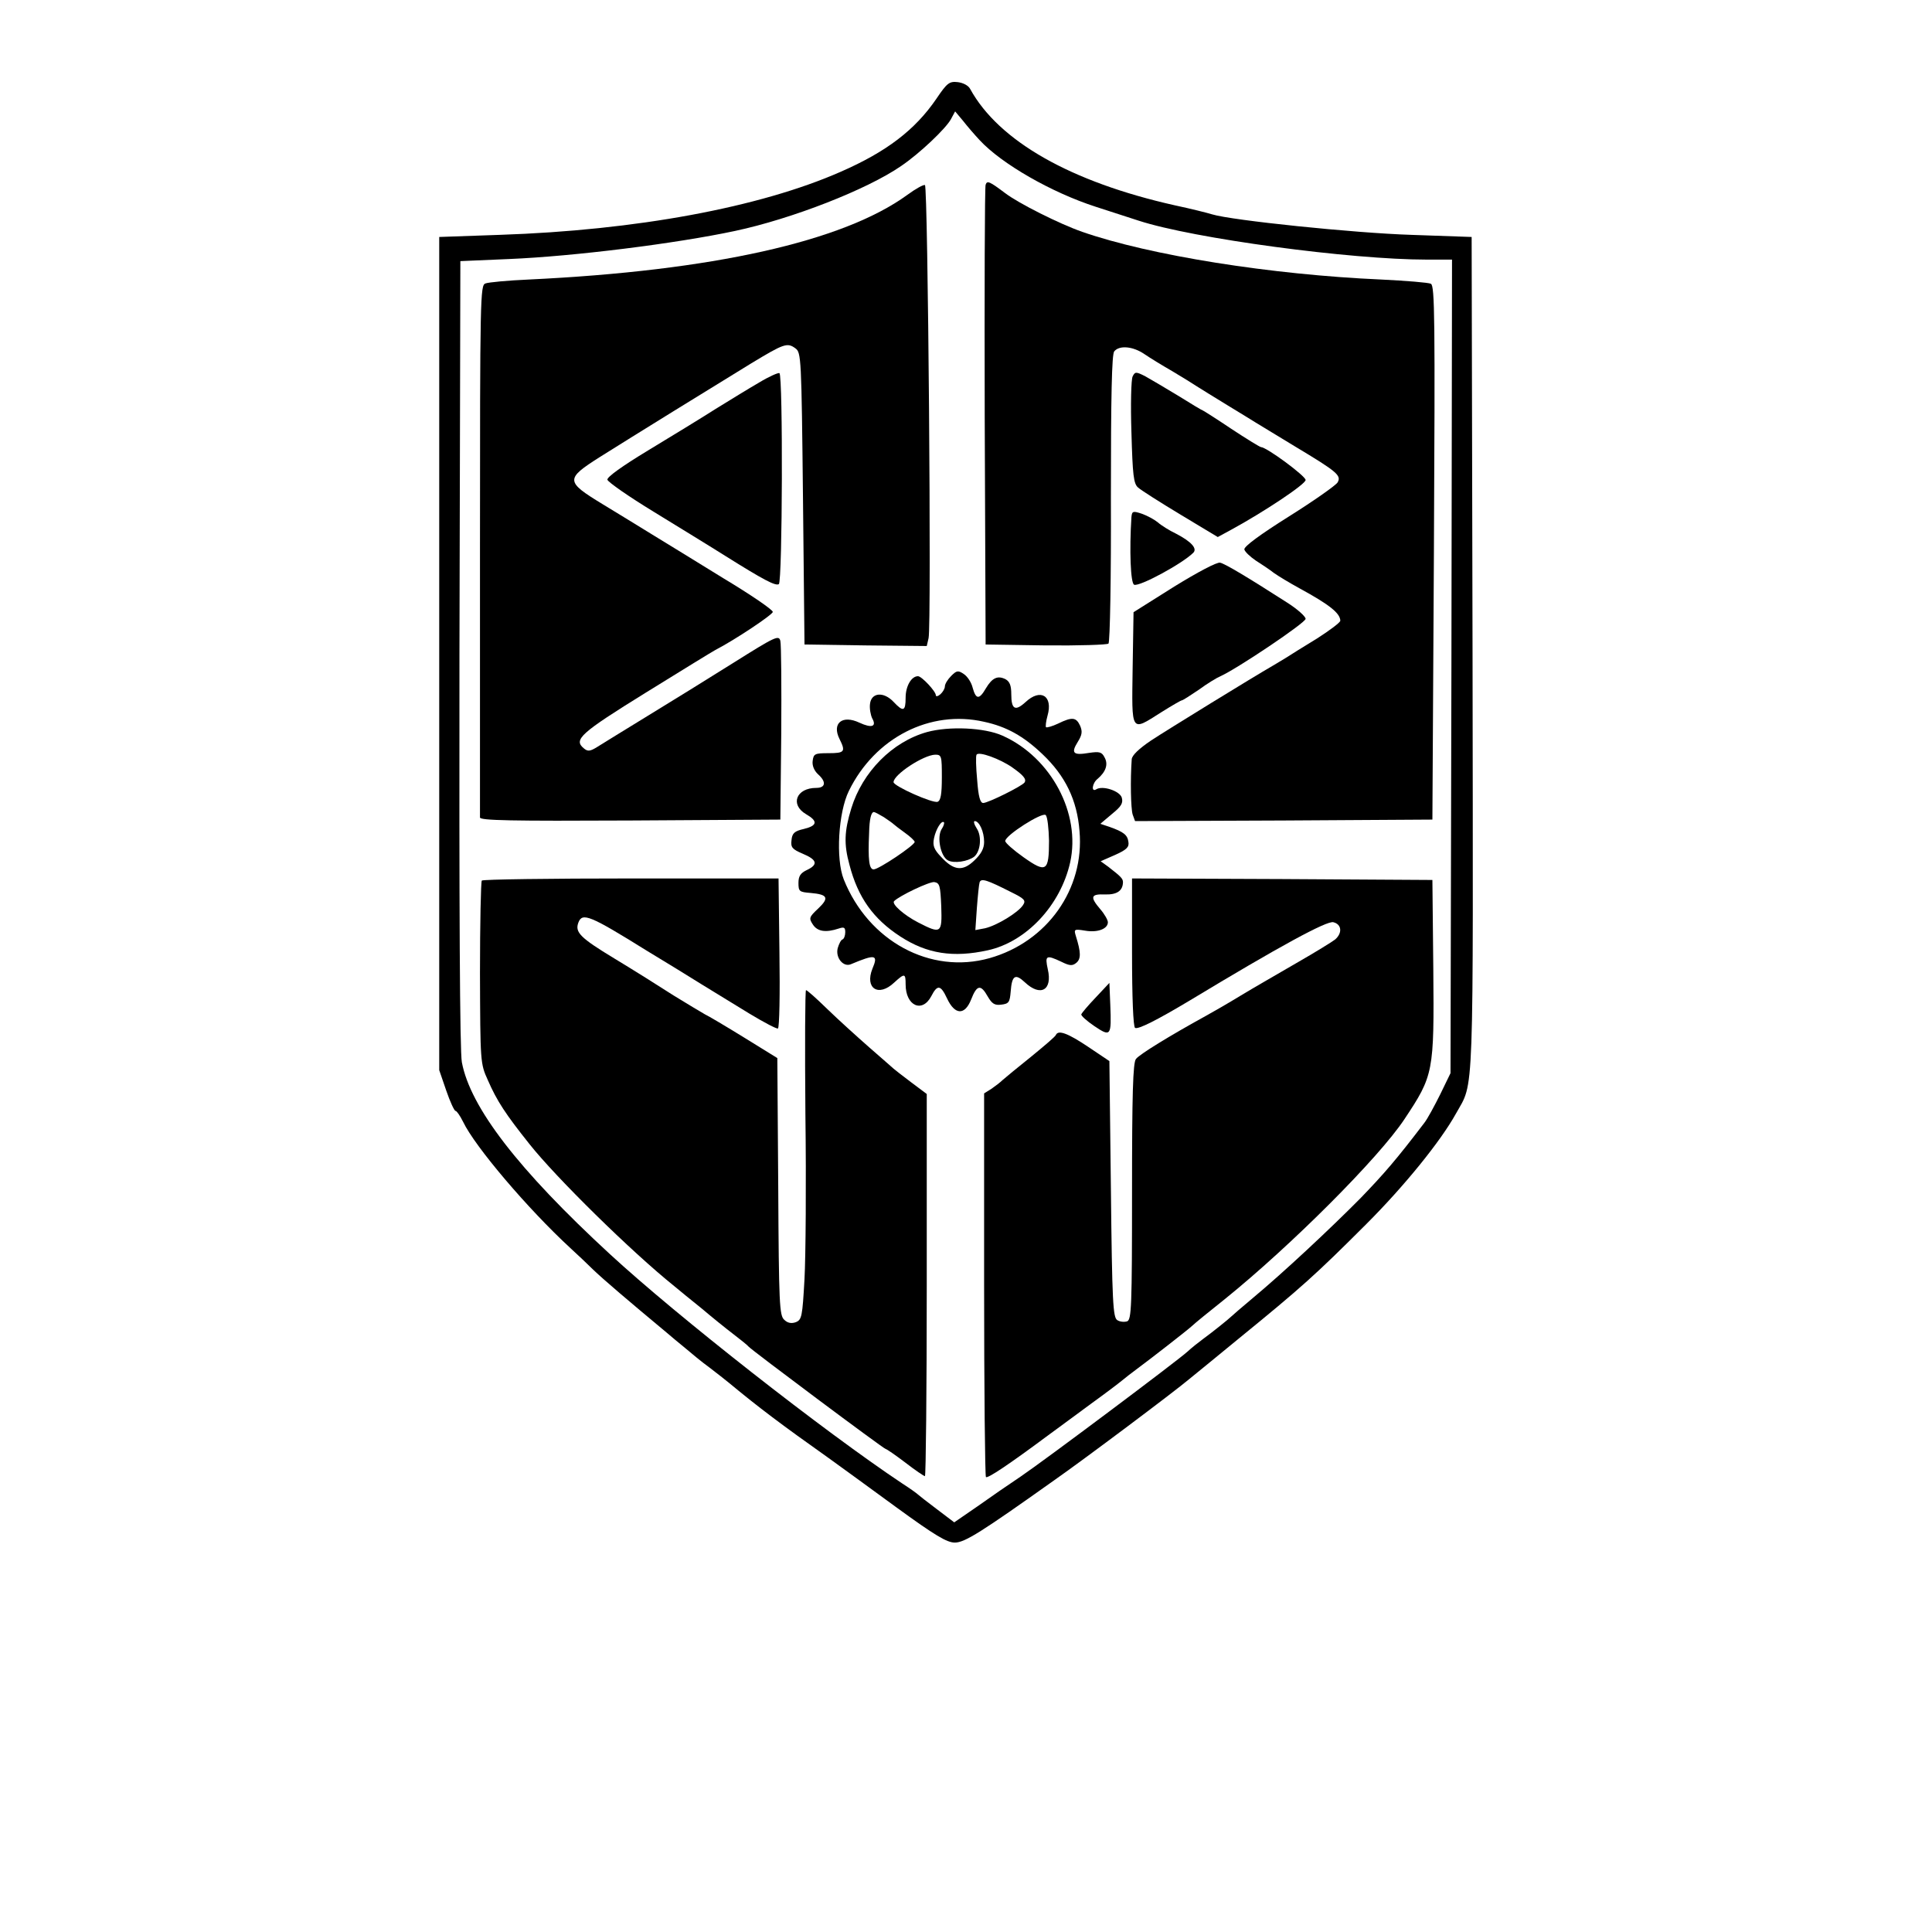 <?xml version="1.0" standalone="no"?>
<!DOCTYPE svg PUBLIC "-//W3C//DTD SVG 20010904//EN"
 "http://www.w3.org/TR/2001/REC-SVG-20010904/DTD/svg10.dtd">
<svg version="1.0" xmlns="http://www.w3.org/2000/svg"
 width="640pt" height="640pt" viewBox="0 0 640 640"
 preserveAspectRatio="xMidYMid meet">

<g transform="translate(0,640) scale(0.1,-0.1)"
fill="#000000" stroke="none">
<path d="M3102 6073 c-71 -104 -166 -176 -317 -242 -268 -118 -678 -194 -1130
-209 l-200 -7 0 -1380 0 -1380 23 -67 c13 -38 27 -68 31 -68 4 0 15 -16 25
-36 39 -82 215 -289 355 -418 25 -23 58 -54 75 -71 33 -32 120 -106 245 -210
13 -11 40 -34 60 -50 20 -17 56 -47 81 -65 25 -19 54 -42 65 -51 99 -82 172
-137 330 -249 35 -25 135 -98 224 -163 129 -94 168 -117 194 -117 33 0 88 35
330 207 100 70 396 292 447 335 25 20 99 81 165 135 206 168 252 209 421 378
126 126 246 274 297 366 61 110 57 12 55 1524 l-3 1380 -200 7 c-189 6 -595
48 -660 68 -16 5 -72 19 -124 30 -343 77 -582 212 -677 385 -6 12 -24 21 -42
23 -27 3 -35 -3 -70 -55z m143 -137 c73 -79 239 -174 385 -221 47 -15 111 -36
142 -46 181 -59 701 -129 955 -129 l83 0 -2 -1347 -3 -1348 -34 -70 c-19 -38
-42 -81 -53 -95 -93 -122 -132 -167 -211 -249 -101 -102 -255 -246 -357 -331
-36 -30 -67 -57 -70 -60 -9 -9 -65 -54 -94 -75 -15 -11 -39 -30 -53 -43 -33
-30 -469 -357 -553 -414 -36 -24 -100 -68 -142 -98 l-77 -53 -58 44 c-32 24
-60 46 -63 49 -3 3 -25 19 -50 35 -260 173 -749 557 -969 760 -305 281 -463
487 -491 636 -7 35 -9 514 -8 1354 l3 1300 163 7 c213 9 550 51 747 93 188 40
437 137 550 215 62 42 148 124 165 155 l14 26 26 -31 c14 -18 39 -47 55 -64z"/>
<path d="M3265 5788 c-3 -7 -4 -353 -3 -768 l3 -755 199 -3 c110 -1 204 2 208
6 5 5 9 222 8 482 0 341 3 476 11 486 17 21 62 17 100 -9 19 -13 60 -38 93
-57 32 -19 69 -42 81 -50 13 -8 59 -37 102 -63 43 -26 85 -52 93 -57 8 -5 67
-41 130 -79 140 -84 154 -96 141 -119 -5 -9 -77 -60 -160 -112 -97 -61 -150
-100 -149 -110 2 -8 19 -24 38 -37 19 -12 46 -30 60 -41 14 -10 52 -33 85 -51
99 -54 134 -82 135 -107 0 -6 -35 -32 -77 -59 -43 -26 -89 -55 -103 -64 -14
-8 -34 -21 -45 -27 -61 -35 -349 -212 -402 -247 -40 -27 -63 -49 -64 -62 -5
-69 -3 -163 3 -183 l8 -22 492 2 493 3 5 883 c4 779 3 885 -10 892 -8 4 -82
10 -164 14 -366 16 -767 80 -991 158 -77 27 -210 94 -255 128 -52 39 -60 43
-65 28z"/>
<path d="M3005 5754 c-212 -154 -645 -251 -1254 -280 -68 -3 -133 -9 -143 -13
-17 -6 -18 -40 -18 -881 0 -481 0 -881 0 -888 0 -10 103 -12 498 -10 l497 3 3
285 c1 157 0 295 -3 307 -5 20 -16 15 -156 -73 -83 -52 -212 -132 -286 -177
-73 -45 -147 -90 -164 -101 -24 -15 -32 -16 -45 -5 -35 29 -12 50 206 185 118
73 222 137 230 141 64 33 190 117 190 126 0 7 -73 57 -163 111 -89 55 -195
120 -236 145 -41 25 -115 71 -165 101 -123 75 -124 83 -9 156 108 68 375 233
501 310 109 66 120 70 147 50 19 -14 20 -29 25 -498 l5 -483 202 -3 203 -2 6
26 c10 40 -2 1498 -12 1501 -5 2 -32 -13 -59 -33z"/>
<path d="M2515 5133 c-33 -19 -98 -59 -145 -88 -47 -30 -147 -91 -223 -137
-86 -52 -136 -88 -135 -97 2 -8 71 -56 153 -106 83 -51 191 -117 240 -148 123
-77 164 -99 175 -92 12 7 14 691 2 699 -4 2 -34 -11 -67 -31z"/>
<path d="M3752 5153 c-5 -10 -7 -93 -4 -185 4 -142 7 -170 22 -183 10 -9 73
-49 141 -90 l123 -74 46 25 c108 59 245 150 245 164 0 13 -128 108 -148 109
-5 1 -49 28 -99 61 -49 33 -92 60 -93 60 -2 0 -39 22 -82 49 -43 26 -92 55
-110 65 -30 15 -33 15 -41 -1z"/>
<path d="M3748 4687 c-7 -109 -3 -219 9 -224 18 -7 160 70 196 106 14 14 -7
37 -57 63 -23 11 -50 28 -61 38 -11 9 -35 22 -52 28 -30 10 -33 9 -35 -11z"/>
<path d="M3890 4457 l-135 -85 -3 -186 c-3 -216 -7 -210 94 -146 35 22 66 40
69 40 3 0 28 16 56 35 27 20 60 40 72 45 54 24 282 177 282 190 0 8 -28 33
-63 55 -131 84 -203 127 -220 131 -10 3 -74 -31 -152 -79z"/>
<path d="M3151 4161 c-12 -12 -21 -27 -21 -35 0 -7 -7 -19 -15 -26 -8 -7 -15
-8 -15 -3 0 13 -47 63 -59 63 -22 0 -41 -33 -41 -71 0 -46 -8 -48 -40 -14 -33
35 -74 31 -78 -7 -2 -15 2 -36 7 -47 16 -28 -1 -34 -42 -15 -57 27 -92 -2 -66
-54 21 -42 17 -47 -36 -47 -46 0 -50 -2 -53 -26 -2 -15 5 -32 18 -44 28 -25
25 -45 -6 -45 -66 0 -88 -55 -34 -87 40 -23 38 -38 -7 -49 -31 -7 -39 -14 -41
-37 -3 -24 2 -30 37 -45 48 -20 52 -36 14 -54 -21 -10 -28 -20 -28 -43 0 -28
3 -30 40 -33 57 -5 63 -16 25 -52 -30 -28 -31 -32 -17 -53 15 -23 43 -27 85
-13 18 6 22 4 22 -12 0 -11 -4 -22 -9 -24 -5 -1 -12 -15 -16 -29 -8 -32 19
-64 44 -53 81 34 91 32 71 -15 -26 -65 20 -95 72 -46 35 32 38 31 38 -6 0 -71
55 -96 85 -39 20 39 31 38 52 -7 26 -56 59 -57 80 -4 19 49 32 51 55 10 14
-24 23 -30 45 -27 25 3 28 8 31 43 4 54 15 61 47 31 52 -49 92 -26 76 43 -10
46 -6 49 45 25 28 -14 37 -14 50 -3 15 13 15 34 -2 88 -7 23 -6 24 31 18 41
-7 75 6 75 28 0 7 -11 27 -25 43 -35 41 -32 51 16 49 39 -1 58 12 59 40 0 12
-5 18 -49 52 l-25 18 48 21 c38 17 47 26 44 43 -3 23 -15 33 -63 50 l-30 10
39 33 c31 25 37 36 32 54 -7 22 -64 41 -85 27 -17 -10 -13 21 5 35 27 23 36
48 23 71 -9 18 -17 20 -51 15 -53 -9 -61 -1 -38 36 15 24 16 35 8 54 -13 28
-26 30 -73 7 -19 -9 -37 -14 -40 -12 -2 3 0 20 5 38 19 66 -23 92 -73 45 -34
-31 -47 -24 -47 26 0 29 -5 42 -19 50 -26 13 -44 5 -65 -30 -22 -38 -33 -38
-44 2 -4 17 -17 37 -29 45 -19 13 -24 12 -42 -6z m109 -152 c74 -16 130 -47
193 -107 76 -72 115 -152 123 -255 17 -192 -107 -367 -298 -421 -196 -55 -401
56 -483 261 -27 68 -18 222 17 293 86 176 269 270 448 229z"/>
<path d="M3071 3975 c-115 -32 -214 -132 -251 -253 -23 -75 -25 -118 -6 -187
28 -108 79 -179 168 -237 89 -58 176 -71 290 -46 128 28 241 149 273 291 36
162 -63 348 -224 420 -60 27 -177 32 -250 12z m282 -117 c37 -26 48 -39 41
-50 -8 -12 -121 -68 -137 -68 -10 0 -16 21 -20 76 -4 42 -5 80 -2 84 7 12 78
-14 118 -42z m-233 -33 c0 -57 -4 -77 -14 -81 -16 -6 -146 52 -146 65 0 25 99
90 138 91 21 0 22 -4 22 -75z m-192 -132 c15 -10 29 -20 32 -23 3 -3 20 -16
38 -29 17 -12 32 -26 32 -30 0 -11 -119 -91 -136 -91 -15 0 -19 32 -15 120 1
48 7 70 16 70 3 0 18 -8 33 -17z m547 -78 c0 -102 -9 -108 -84 -55 -34 24 -61
48 -61 54 0 19 123 97 134 86 6 -6 10 -44 11 -85z m-356 38 c-16 -27 -3 -90
21 -103 20 -11 66 -4 87 12 21 17 26 67 9 93 -9 14 -12 25 -7 25 15 0 31 -35
31 -69 0 -22 -10 -40 -32 -61 -39 -38 -69 -34 -111 12 -23 24 -28 37 -23 61 6
30 25 61 33 53 2 -2 -1 -13 -8 -23z m230 -208 c45 -22 50 -28 40 -43 -16 -25
-87 -68 -126 -77 l-32 -6 5 73 c3 40 7 79 9 85 5 15 25 8 104 -32z m-231 -47
c3 -90 0 -93 -76 -54 -47 24 -90 62 -80 71 18 18 117 65 133 63 18 -3 20 -12
23 -80z"/>
<path d="M1596 3483 c-3 -4 -6 -141 -6 -306 1 -296 1 -300 26 -355 30 -69 59
-113 138 -212 88 -111 337 -356 479 -470 17 -14 58 -48 92 -75 33 -28 80 -66
105 -85 25 -19 47 -37 50 -41 9 -11 448 -339 454 -339 3 0 32 -20 65 -45 32
-25 62 -45 65 -45 3 0 6 285 6 633 l0 633 -52 39 c-29 22 -55 42 -58 45 -3 3
-39 34 -80 70 -41 36 -104 93 -139 127 -36 35 -67 63 -71 63 -3 0 -4 -185 -2
-412 3 -226 1 -471 -3 -545 -7 -125 -9 -135 -29 -143 -14 -5 -27 -3 -38 8 -16
14 -18 51 -20 441 l-3 426 -110 68 c-60 37 -119 72 -130 77 -11 6 -57 34 -103
62 -45 29 -134 85 -197 123 -114 69 -131 87 -119 119 13 34 38 24 226 -93 60
-36 141 -86 181 -111 41 -25 113 -69 160 -98 48 -29 90 -51 94 -49 5 3 7 116
5 251 l-3 246 -488 0 c-268 0 -491 -3 -495 -7z"/>
<path d="M3750 3246 c0 -152 4 -247 10 -251 10 -6 73 26 180 90 298 180 456
266 477 260 28 -7 30 -36 6 -57 -10 -8 -67 -43 -128 -78 -60 -35 -144 -83
-185 -108 -41 -25 -93 -55 -115 -67 -120 -66 -221 -128 -232 -143 -10 -12 -13
-116 -13 -439 0 -383 -2 -424 -16 -430 -9 -3 -24 -2 -33 4 -14 9 -17 58 -21
434 l-5 424 -70 47 c-67 45 -99 57 -107 40 -1 -5 -39 -37 -83 -73 -44 -35 -86
-70 -94 -77 -7 -7 -24 -20 -37 -29 l-24 -15 0 -632 c0 -348 3 -635 6 -639 6
-5 74 40 211 142 34 25 97 71 140 103 43 31 88 65 100 75 12 10 34 27 49 38
46 34 168 129 182 142 7 7 57 48 110 90 218 176 509 467 594 595 97 146 99
155 96 498 l-3 295 -497 3 -498 2 0 -244z"/>
<path d="M3630 3096 c-25 -26 -46 -51 -48 -56 -2 -4 18 -22 43 -39 55 -37 57
-33 53 70 l-3 73 -45 -48z"/>
</g>
</svg>
